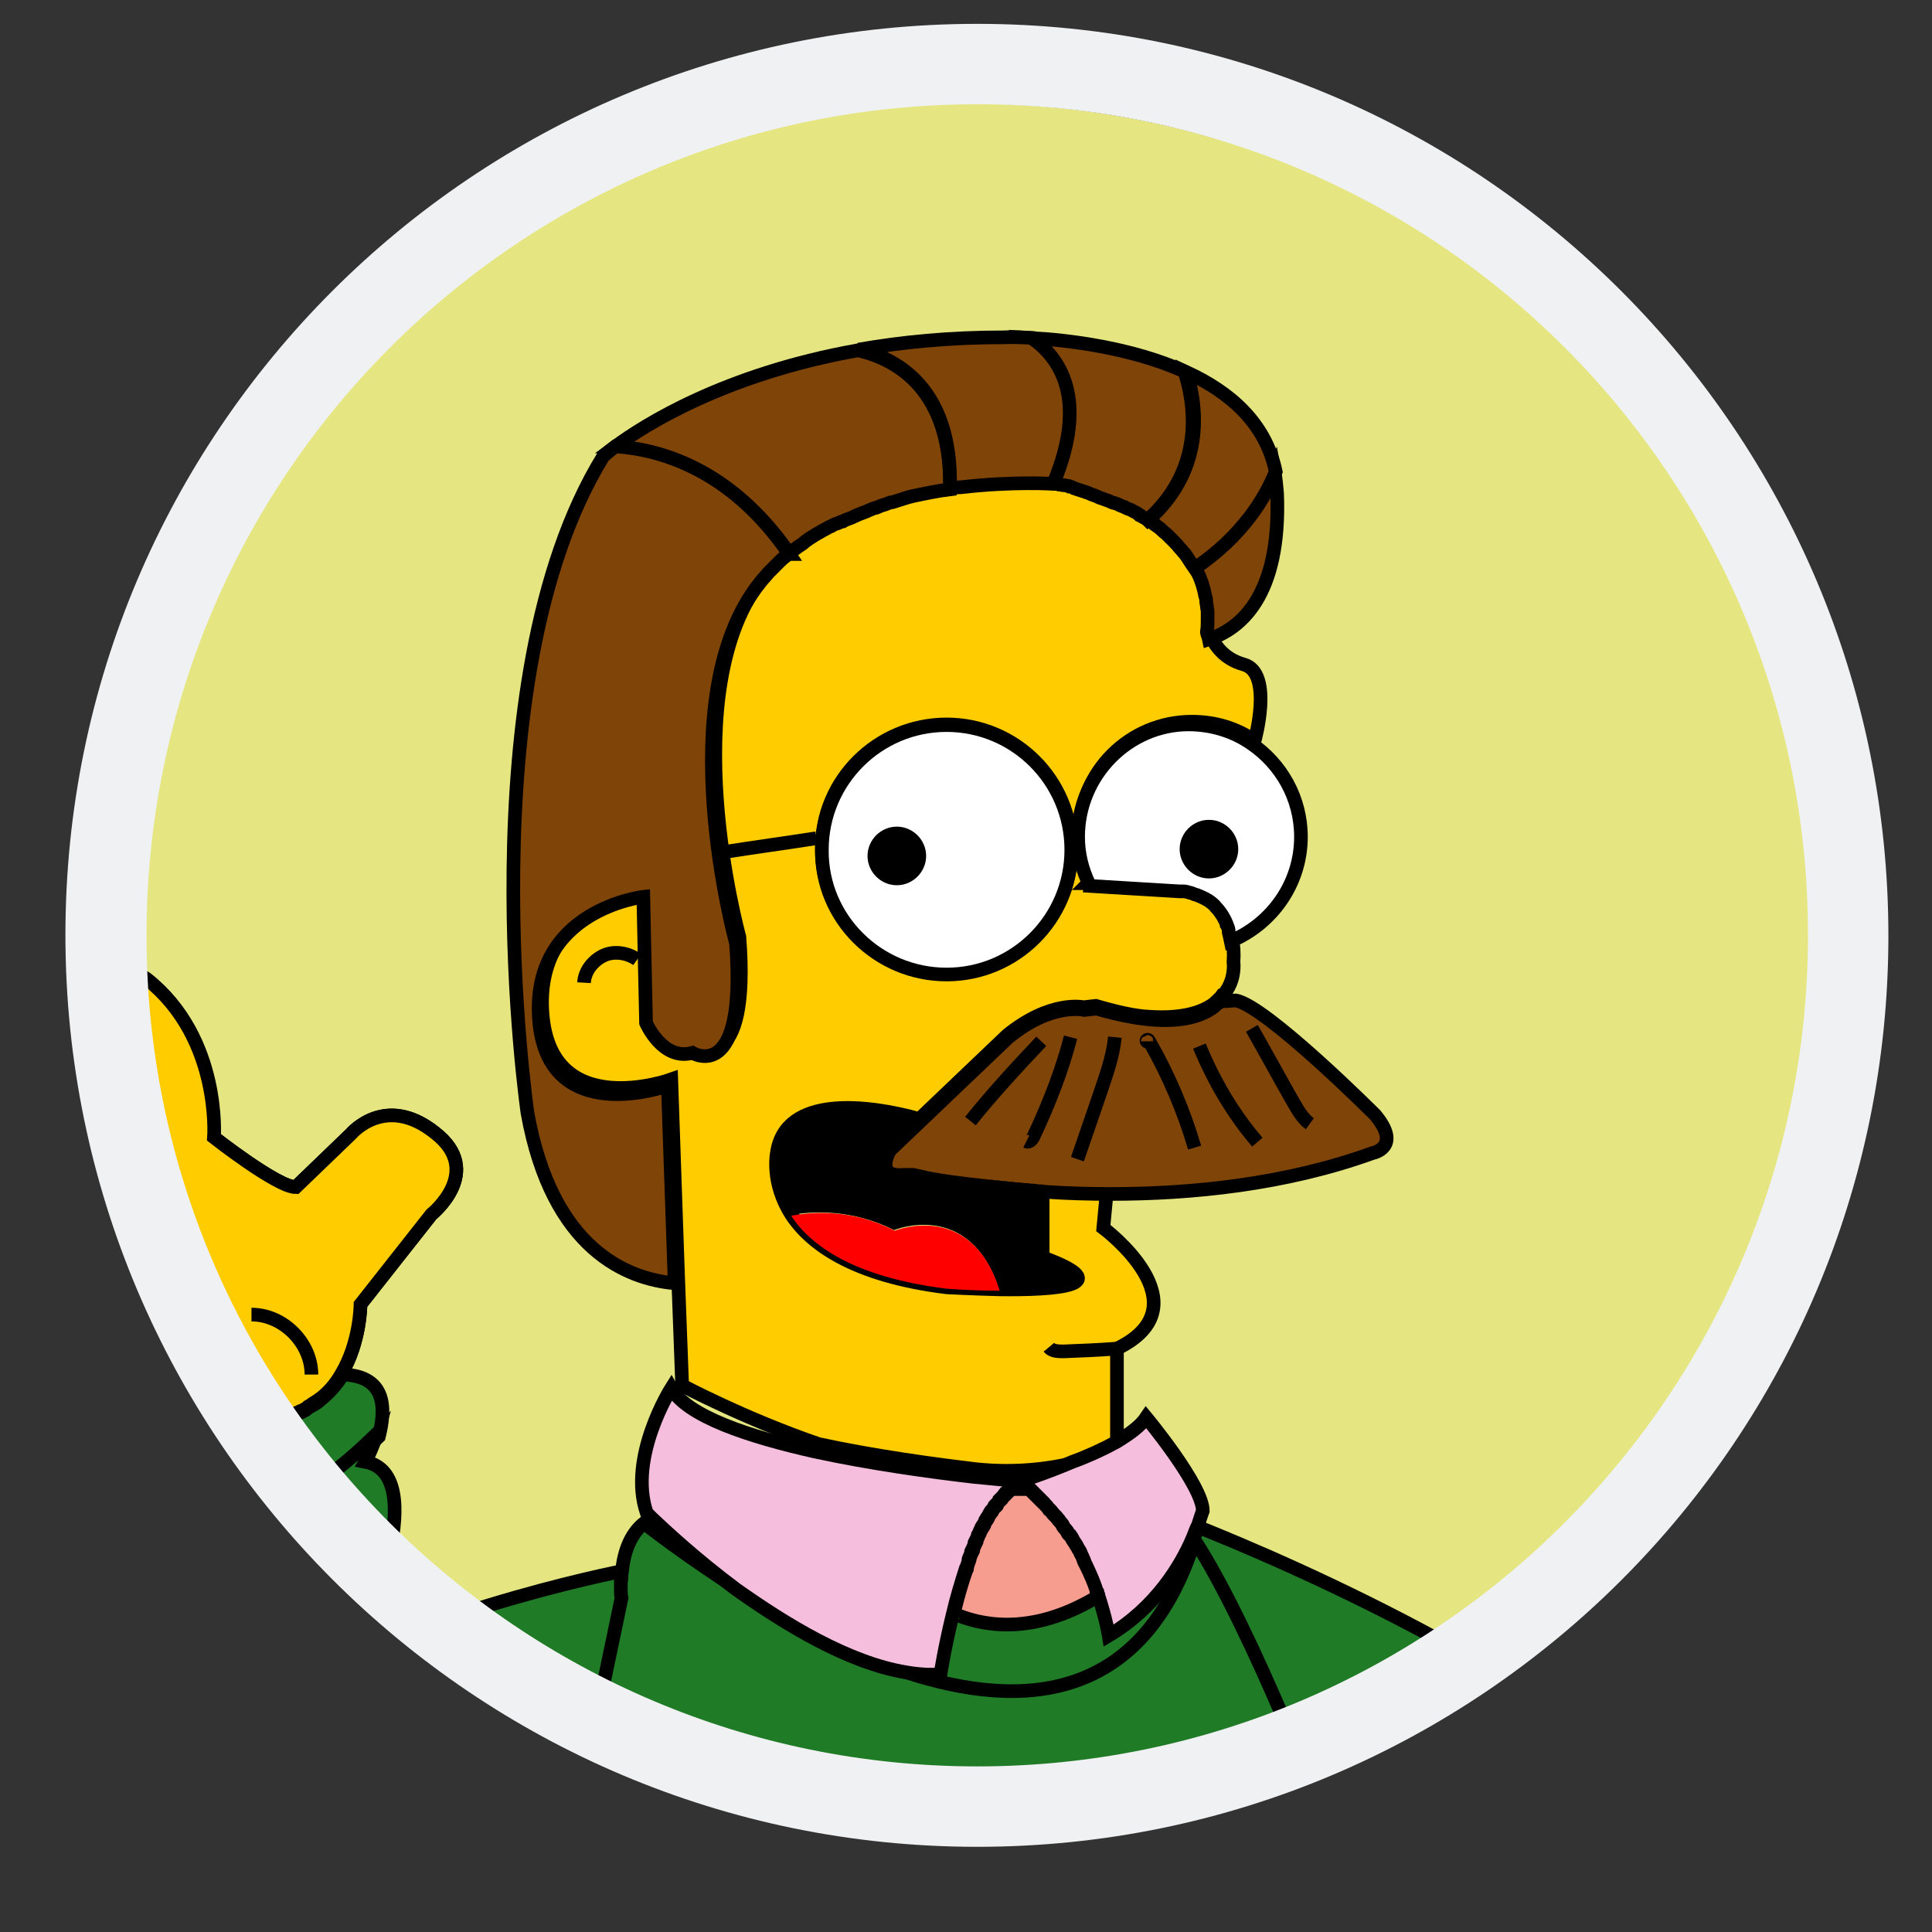 <?xml version="1.0" encoding="utf-8"?>
<!-- Generator: Adobe Illustrator 17.1.0, SVG Export Plug-In . SVG Version: 6.00 Build 0)  -->
<!DOCTYPE svg PUBLIC "-//W3C//DTD SVG 1.1//EN" "http://www.w3.org/Graphics/SVG/1.1/DTD/svg11.dtd">
<svg version="1.1" xmlns:x="http://ns.adobe.com/Extensibility/1.0/" xmlns:i="http://ns.adobe.com/AdobeIllustrator/10.0/" xmlns:graph="http://ns.adobe.com/Graphs/1.0/"
	 xmlns="http://www.w3.org/2000/svg" xmlns:xlink="http://www.w3.org/1999/xlink" x="0px" y="0px" viewBox="0 0 283.5 283.5"
	 enable-background="new 0 0 283.5 283.5" xml:space="preserve">
<rect x="0" y="0" width="283.5" height="283.5" fill="#333333" stroke="none"/>
<g id="Calque_2">
	<circle fill="#E5E681" cx="142.6" cy="142.6" r="127.4"/>
</g>
<g id="Calque_1">
	<g id="Calque_3">
		<g>
			<path fill="none" d="M43.3,207.4c-0.2,0.1-0.3,0.1-0.6,0.2C42.9,207.5,43.2,207.5,43.3,207.4z"/>
			<path fill="none" d="M44.4,207c-0.2,0.1-0.3,0.2-0.5,0.2C44,207.2,44.2,207.1,44.4,207z"/>
			<path fill="none" d="M42.2,207.8c-0.2,0.1-0.4,0.1-0.6,0.2C41.8,207.9,42,207.8,42.2,207.8z"/>
			<path fill="none" d="M180.7,136.8L180.7,136.8L180.7,136.8z"/>
			<path fill="none" d="M180.3,135.6L180.3,135.6L180.3,135.6z"/>
			<path fill="none" d="M141.8,230c0.1-0.3,0.3-0.7,0.3-1.1C142,229.3,141.9,229.6,141.8,230z"/>
			<path fill="none" d="M45.3,206.6c-0.2,0.1-0.3,0.2-0.4,0.3C45,206.7,45.2,206.7,45.3,206.6z"/>
			<path fill="none" d="M143.8,224.7c0.1-0.3,0.3-0.5,0.3-0.7C144.1,224.3,144,224.4,143.8,224.7z"/>
			<path fill="none" d="M142.3,228.6c0.1-0.3,0.3-0.6,0.3-0.9C142.6,227.9,142.4,228.2,142.3,228.6z"/>
			<path fill="none" d="M144.4,223.6c0.1-0.3,0.3-0.4,0.3-0.7C144.7,223.1,144.5,223.3,144.4,223.6z"/>
			<path fill="none" d="M143.3,225.9c0.1-0.3,0.3-0.5,0.3-0.8C143.6,225.4,143.4,225.7,143.3,225.9z"/>
			<path fill="none" d="M142.8,227.2c0.1-0.3,0.3-0.6,0.3-0.9C143,226.7,142.9,226.9,142.8,227.2z"/>
			<path fill="none" d="M175.9,131.3L175.9,131.3L175.9,131.3z"/>
			<path fill="none" d="M159.5,130h0.4c0-0.1-0.1-0.2-0.1-0.3L159.5,130z"/>
			<path fill="none" d="M46.1,206.1c-0.1,0.1-0.2,0.2-0.3,0.2C45.9,206.2,46,206.1,46.1,206.1z"/>
			<path fill="none" d="M173.1,130.8C173.1,130.8,173.2,130.8,173.1,130.8C173.2,130.8,173.2,130.8,173.1,130.8z"/>
			<path fill="none" d="M178.6,133C178.6,133,178.6,133.1,178.6,133C178.6,133.1,178.6,133,178.6,133z"/>
			<path fill="none" d="M46.8,205.6L46.8,205.6C46.7,205.7,46.8,205.7,46.8,205.6z"/>
			<path fill="none" d="M177.5,93.8c-0.3-0.5-0.3-0.9-0.3-1C177.2,92.9,177.3,93.3,177.5,93.8z"/>
			<path fill="none" d="M173.7,130.9L173.7,130.9L173.7,130.9z"/>
			<path fill="none" d="M145.1,222.5c0.1-0.3,0.3-0.4,0.3-0.6C145.3,222,145.1,222.3,145.1,222.5z"/>
			<path fill="none" d="M177.1,92.7C177.1,92.7,177.1,92.6,177.1,92.7C177.1,92.6,177.1,92.7,177.1,92.7z"/>
			<path fill="none" d="M178,132.5L178,132.5L178,132.5z"/>
			<path fill="none" d="M174.7,130.9L174.7,130.9L174.7,130.9z"/>
			<path fill="none" d="M173.4,130.8L173.4,130.8L173.4,130.8z"/>
			<path fill="none" d="M175.3,131.1L175.3,131.1L175.3,131.1z"/>
			<path fill="none" d="M139.9,236.7c0.5-2.1,1.1-4.3,1.9-6.6c-0.8,2.3-1.4,4.6-1.9,6.7c0.3,0,0.4,0.1,0.7,0.1
				C140.2,236.9,140,236.8,139.9,236.7z"/>
			<path fill="none" d="M178.3,147.6c0.1-0.1,0.2-0.1,0.2-0.2C178.4,147.5,178.3,147.6,178.3,147.6z"/>
			<path fill="none" d="M157.1,225.5c0.2,0.3,0.3,0.4,0.4,0.7C157.3,225.9,157.2,225.7,157.1,225.5z"/>
			<path fill="none" d="M91.2,232.3L91.2,232.3C91.2,232.3,91.2,232.3,91.2,232.3z"/>
			<path fill="none" d="M155.7,223.5c0.2,0.2,0.3,0.4,0.4,0.6C155.9,223.8,155.8,223.7,155.7,223.5z"/>
			<path fill="none" d="M156.4,224.4c0.2,0.2,0.3,0.4,0.4,0.6C156.7,224.9,156.5,224.7,156.4,224.4z"/>
			<path fill="none" d="M178.1,147.7c-1.8,1.3-4.7,2.2-9.4,1.9C173.5,150,176.4,149.1,178.1,147.7z"/>
			<path fill="none" d="M158.8,228.5c0.2,0.3,0.3,0.6,0.4,0.9C159.1,229.1,159,228.8,158.8,228.5z"/>
			<path fill="none" d="M159.2,229.5c0.6,1.3,1.2,2.6,1.6,3.8C160.4,232,159.9,230.7,159.2,229.5z"/>
			<path fill="none" d="M91.2,233.5c0-0.1,0-0.1,0-0.2C91.2,233.4,91.2,233.4,91.2,233.5z"/>
			<path fill="none" d="M161,233.8c-0.1-0.2-0.1-0.3-0.2-0.4C160.9,233.4,161,233.6,161,233.8L161,233.8z"/>
			<path fill="none" d="M157.7,226.5c0.2,0.3,0.3,0.4,0.4,0.7C157.9,226.9,157.8,226.7,157.7,226.5z"/>
			<path fill="none" d="M154.9,222.5c0.2,0.2,0.3,0.4,0.5,0.6C155.2,222.9,155.1,222.6,154.9,222.5z"/>
			<path fill="none" d="M142.9,216.6c4.2,0.5,7.1,0.7,7.1,0.7s3.5-1,7.5-2.6C154,215.5,149.2,216.2,142.9,216.6z"/>
			<path fill="none" d="M91.3,231.3L91.3,231.3L91.3,231.3z"/>
			<path fill="none" d="M147.7,218.8c0.3-0.3,0.5-0.4,0.8-0.7C148.2,218.4,147.9,218.7,147.7,218.8z"/>
			<path fill="none" d="M147,219.6c0.2-0.2,0.3-0.3,0.5-0.6C147.3,219.3,147.1,219.4,147,219.6z"/>
			<path fill="none" d="M146.3,220.5c0.2-0.2,0.3-0.3,0.4-0.6C146.6,220.1,146.4,220.3,146.3,220.5z"/>
			<path fill="none" d="M154.1,221.4c0.2,0.2,0.3,0.4,0.5,0.6C154.5,221.9,154.3,221.7,154.1,221.4z"/>
			<path fill="none" d="M149.9,217.3c-0.5,0.3-1,0.5-1.5,0.9h2.5C150.7,217.9,150.3,217.6,149.9,217.3z"/>
			<path fill="none" d="M153.2,220.4c0.2,0.3,0.4,0.4,0.6,0.7C153.6,220.8,153.4,220.6,153.2,220.4z"/>
			<path fill="none" d="M145.7,221.4c0.2-0.2,0.3-0.4,0.4-0.6C145.9,221.1,145.8,221.3,145.7,221.4z"/>
			<path fill="none" d="M151,218.2c0.3,0.3,0.6,0.6,0.9,0.9C151.6,218.8,151.4,218.6,151,218.2z"/>
			<path fill="none" d="M152.2,219.4c0.3,0.3,0.4,0.4,0.7,0.7C152.7,219.9,152.5,219.6,152.2,219.4z"/>
			<path fill="none" d="M177.1,89.1c0-0.3-0.1-0.4-0.1-0.7C177,88.5,177,88.8,177.1,89.1z"/>
			<path fill="none" d="M129.1,74.1c-0.3,0.1-0.4,0.2-0.7,0.3C128.6,74.2,128.9,74.2,129.1,74.1z"/>
			<path fill="none" d="M120.3,78.1c-0.3,0.2-0.5,0.3-0.7,0.4C119.8,78.4,120,78.3,120.3,78.1z"/>
			<path fill="none" d="M125,75.7c-0.3,0.1-0.5,0.2-0.7,0.3C124.5,75.9,124.8,75.8,125,75.7z"/>
			<path fill="none" d="M123.5,76.4c-0.3,0.1-0.5,0.3-0.8,0.3C123,76.6,123.2,76.5,123.5,76.4z"/>
			<path fill="none" d="M121.8,77.2c-0.3,0.2-0.5,0.3-0.8,0.4C121.3,77.5,121.6,77.3,121.8,77.2z"/>
			<path fill="none" d="M127.4,74.6c-0.3,0.1-0.4,0.2-0.7,0.3C127,74.8,127.3,74.7,127.4,74.6z"/>
			<path fill="none" d="M133.9,72.7c-0.2,0-0.3,0.1-0.4,0.1C133.6,72.8,133.7,72.7,133.9,72.7z"/>
			<path fill="none" d="M130.7,73.6c-0.3,0.1-0.4,0.2-0.7,0.2C130.3,73.7,130.5,73.6,130.7,73.6z"/>
			<path fill="none" d="M141.1,71.4L141.1,71.4L141.1,71.4z"/>
			<path fill="none" d="M132.4,73.1c-0.2,0.1-0.4,0.1-0.6,0.2C131.9,73.3,132.2,73.2,132.4,73.1z"/>
			<path fill="none" d="M112.8,84.1c-0.4,0.4-0.8,0.9-1.2,1.4C112.1,84.9,112.4,84.5,112.8,84.1z"/>
			<path fill="none" d="M175.3,83.2L175.3,83.2L175.3,83.2z"/>
			<path fill="none" d="M172.3,79.2C172.3,79.3,172.3,79.3,172.3,79.2C172.3,79.3,172.3,79.3,172.3,79.2z"/>
			<path fill="none" d="M21.8,142.2c0,3.1,0.1,6.2,0.3,9.2l9.8,15.5c0,0,9.3,7.3,12,7.3l8.1-7.8c0,0,4.8-6,12.3-0.2
				c7.3,5.8-0.5,12-0.5,12l-10.4,13.1c0,0,0,5.5-2.8,10.2c6.5,0.2,6.1,5.1,5,8.8c-0.7,2.2-1.7,4.1-1.7,4.1c4.7,0.9,4.8,6.9,3.6,13.1
				c3.2,3.2,6.6,6.2,10.2,9.1c11.7-3.8,21.2-5.9,23.9-6.4l0,0c0.4-3.5,1.7-5.6,3.2-6.8c0.4-0.3,0.8-0.6,1.2-0.8
				c-0.5-0.5-0.8-0.8-0.8-0.8c-2.8-8.3,3.6-18.3,3.6-18.3c2.2,4.1,11.2,7.2,21.1,9.3c-10.9-3.6-20-8.6-20-8.6l-0.6-16
				c-6.9-0.6-18-4.9-21.6-25c0,0-9.2-63.3,11-96.3c0,0,0.6-0.5,1.8-1.5c4.3-3.2,16.1-10.7,35.7-14.2c6.2-1.1,13.3-1.8,21.2-1.8
				c0,0,1.7,0,4.4,0.1c5.4,0.3,14.6,1.3,22.4,4.9c6.3,2.8,11.7,7.4,13.1,14.6c0.3,1,0.3,2.2,0.4,3.3c0.6,15.2-5.5,19.9-10,21.4
				c0.6,1.3,1.9,3.3,4.8,4.1c4.4,1.2,1.6,11.2,1.6,11.2l0,0c4.4,2.9,7.3,8,7.3,13.7c0,6.9-4.2,12.8-10.3,15.3l0,0
				c0.2,1,0.3,2.2,0.2,3.5c0,0,0.3,2.7-1.6,4.9l1.3-0.1c4.4,0.8,20.5,16.8,20.5,16.8c4,4.8-0.4,5.6-0.4,5.6c-12.6,4.7-26.5,6-38.4,6
				l-0.5,5.3c0,0,15.3,11.2,2,17.7v13.9c2-1.1,3.7-2.3,4.4-3.6c0,0,8.3,10.1,8.3,13.7c0,0-0.2,0.8-0.7,2.1c6,2.4,20.5,8.5,35.9,16.9
				c31-21.8,51.2-57.8,51.2-98.7c0-66.7-54-120.6-120.6-120.6S21.8,75.6,21.8,142.2z"/>
			<path fill="none" d="M139.4,71.7L139.4,71.7L139.4,71.7L139.4,71.7z"/>
			<path fill="none" d="M118.7,79c-0.3,0.2-0.4,0.3-0.7,0.5C118.3,79.4,118.5,79.2,118.7,79z"/>
			<path fill="none" d="M177.2,91.1c0,0.5,0,1-0.1,1.6C177.2,92.1,177.2,91.7,177.2,91.1z"/>
			<path fill="none" d="M113.3,83.6c0.3-0.3,0.6-0.6,0.9-0.9C113.8,83,113.5,83.4,113.3,83.6z"/>
			<path fill="none" d="M117.3,80.1c-0.3,0.2-0.4,0.3-0.7,0.5C116.7,80.4,117,80.3,117.3,80.1z"/>
			<path fill="none" d="M115.8,81.3c-0.4,0.3-0.8,0.7-1.2,1C114.9,82,115.4,81.6,115.8,81.3z"/>
			<path fill="none" d="M155.2,71.1C155.2,71,155.2,71,155.2,71.1C155.2,71,155.2,71,155.2,71.1z"/>
			<path fill="none" d="M161.8,72.9c-0.1,0-0.3-0.1-0.3-0.1C161.5,72.8,161.7,72.9,161.8,72.9z"/>
			<path fill="none" d="M169.6,77c-0.1-0.1-0.1-0.1-0.2-0.2C169.4,76.9,169.5,76.9,169.6,77z"/>
			<path fill="none" d="M170.5,77.7c-0.1-0.1-0.1-0.1-0.2-0.2C170.4,77.6,170.4,77.7,170.5,77.7z"/>
			<path fill="none" d="M166.3,74.9c-0.1,0-0.2-0.1-0.2-0.1S166.2,74.9,166.3,74.9z"/>
			<path fill="none" d="M165.1,74.3c-0.1,0-0.2-0.1-0.3-0.1C164.9,74.2,165,74.3,165.1,74.3z"/>
			<path fill="none" d="M171.4,78.4L171.4,78.4C171.3,78.4,171.4,78.4,171.4,78.4z"/>
			<path fill="none" d="M167.4,75.6c-0.1,0-0.1-0.1-0.2-0.1C167.3,75.5,167.3,75.5,167.4,75.6z"/>
			<path fill="none" d="M173.1,80.2L173.1,80.2L173.1,80.2z"/>
			<path fill="none" d="M176.8,87.6c0-0.2-0.1-0.3-0.1-0.4C176.7,87.3,176.8,87.5,176.8,87.6z"/>
			<path fill="none" d="M155.7,71.2C155.6,71.1,155.6,71.1,155.7,71.2C155.6,71.1,155.6,71.1,155.7,71.2z"/>
			<path fill="none" d="M173.9,81.1L173.9,81.1L173.9,81.1z"/>
			<path fill="none" d="M158.3,227.5c0.2,0.3,0.3,0.5,0.4,0.8C158.5,228,158.4,227.7,158.3,227.5z"/>
			<path fill="none" d="M164,73.8c-0.1-0.1-0.2-0.1-0.3-0.1C163.8,73.7,163.9,73.8,164,73.8z"/>
			<path fill="none" d="M157.9,71.7c-0.1,0-0.2-0.1-0.3-0.1C157.7,71.6,157.8,71.7,157.9,71.7z"/>
			<path fill="none" d="M158.8,72c-0.1,0-0.2-0.1-0.3-0.1C158.6,71.9,158.7,71.9,158.8,72z"/>
			<path fill="none" d="M156.4,71.3c-0.1,0-0.1,0-0.2,0C156.3,71.3,156.4,71.3,156.4,71.3z"/>
			<path fill="none" d="M157.1,71.4c-0.1,0-0.2,0-0.3-0.1C157,71.4,157.1,71.4,157.1,71.4z"/>
			<path fill="none" d="M159.7,72.2c-0.1,0-0.2-0.1-0.3-0.1C159.6,72.1,159.6,72.2,159.7,72.2z"/>
			<path fill="none" d="M162.8,73.3c-0.1,0-0.2-0.1-0.3-0.1C162.7,73.3,162.8,73.3,162.8,73.3z"/>
			<path fill="none" d="M177.2,90.6c0-0.3,0-0.6,0-0.9C177.2,90,177.2,90.3,177.2,90.6z"/>
			<path fill="none" d="M160.8,72.6c-0.1,0-0.3-0.1-0.3-0.1C160.5,72.5,160.6,72.5,160.8,72.6z"/>
			<path fill="#FFCC00" stroke="#000000" stroke-width="2" d="M42.2,207.8c0.2-0.1,0.3-0.1,0.5-0.2c0.2-0.1,0.3-0.1,0.6-0.2
				c0.2-0.1,0.3-0.1,0.5-0.2c0.2-0.1,0.3-0.2,0.5-0.2c0.2-0.1,0.3-0.2,0.5-0.3c0.2-0.1,0.3-0.2,0.4-0.3c0.2-0.1,0.3-0.2,0.5-0.3
				c0.1-0.1,0.2-0.2,0.3-0.2c0.2-0.1,0.3-0.3,0.5-0.3l0.1-0.1c1.6-1.1,2.7-2.5,3.5-3.9l0,0c2.8-4.7,2.8-10.2,2.8-10.2l10.4-13.2
				c0,0,7.9-6.3,0.5-12c-7.3-5.8-12.3,0.2-12.3,0.2l-8.1,7.8c-2.7,0-12-7.3-12-7.3L22,151.6c1.6,20.7,8.4,40.1,19.2,56.6
				c0.1,0,0.3,0,0.3-0.1C41.8,207.9,42,207.8,42.2,207.8z"/>
			<path fill="#FFCC00" stroke="#000000" stroke-width="2" d="M42.2,207.8c0.2-0.1,0.3-0.1,0.5-0.2c0.2-0.1,0.3-0.1,0.6-0.2
				c0.2-0.1,0.3-0.1,0.5-0.2c0.2-0.1,0.3-0.2,0.5-0.2c0.2-0.1,0.3-0.2,0.5-0.3c0.2-0.1,0.3-0.2,0.4-0.3c0.2-0.1,0.3-0.2,0.5-0.3
				c0.1-0.1,0.2-0.2,0.3-0.2c0.2-0.1,0.3-0.3,0.5-0.3l0.1-0.1c1.6-1.1,2.7-2.5,3.5-3.9l0,0c2.8-4.7,2.8-10.2,2.8-10.2l10.4-13.2
				c0,0,7.9-6.3,0.5-12c-7.3-5.8-12.3,0.2-12.3,0.2l-8.1,7.8c-2.7,0-12-7.3-12-7.3s1.1-14.5-9.8-23.2c-4.5-3.6-0.3,16.6,2.8,26.4
				c4.4,13.7,9.9,28.2,16.2,37.9c0.1,0,0.3,0,0.3-0.1C41.8,207.9,42,207.8,42.2,207.8z"/>
			<path fill="#FFCC00" d="M145.6,174c0.1,0,0.1,0,0.2,0C145.7,174,145.7,174,145.6,174z"/>
			<path fill="#FFCC00" d="M142.9,173.8L142.9,173.8L142.9,173.8z"/>
			<path fill="#FFCC00" d="M146.5,174.1c0.1,0,0.1,0,0.2,0C146.7,174.1,146.6,174.1,146.5,174.1z"/>
			<path fill="#FFCC00" d="M135.3,172.6c0.1,0,0.1,0,0.2,0C135.4,172.6,135.3,172.6,135.3,172.6z"/>
			<path fill="#FFCC00" d="M135.8,172.7L135.8,172.7C135.9,172.7,135.8,172.7,135.8,172.7z"/>
			<path fill="#FFCC00" d="M136.3,172.8C136.4,172.8,136.4,172.8,136.3,172.8C136.4,172.8,136.4,172.8,136.3,172.8z"/>
			<path fill="#FFCC00" d="M143.8,173.8L143.8,173.8C143.8,173.8,143.8,173.8,143.8,173.8z"/>
			<path fill="#FFCC00" d="M150.8,174.5c0.1,0,0.1,0,0.2,0C150.8,174.5,150.8,174.5,150.8,174.5z"/>
			<path fill="#FFCC00" d="M151.9,174.5L151.9,174.5L151.9,174.5z"/>
			<path fill="#FFCC00" d="M147.6,174.2c0.1,0,0.2,0,0.2,0C147.6,174.2,147.6,174.2,147.6,174.2z"/>
			<path fill="#FFCC00" d="M149.6,174.4c0.1,0,0.2,0,0.2,0S149.7,174.4,149.6,174.4z"/>
			<path fill="#FFCC00" d="M148.6,174.3c0.1,0,0.2,0,0.2,0C148.7,174.4,148.7,174.3,148.6,174.3z"/>
			<path fill="#FFCC00" d="M144.6,173.9c0.1,0,0.1,0,0.2,0C144.7,173.9,144.7,173.9,144.6,173.9z"/>
			<path fill="#FFCC00" d="M132.9,172.2L132.9,172.2L132.9,172.2z"/>
			<path fill="#FFCC00" d="M134.8,172.6L134.8,172.6C134.9,172.6,134.9,172.6,134.8,172.6z"/>
			<path fill="#FFCC00" d="M133.3,172.3L133.3,172.3L133.3,172.3z"/>
			<path fill="#FFCC00" d="M133.1,172.2C133.1,172.2,133.1,172.3,133.1,172.2C133.1,172.3,133.1,172.2,133.1,172.2z"/>
			<path fill="#FFCC00" stroke="#000000" stroke-width="2" d="M157.5,214.7c2.2-0.9,4.4-1.9,6.4-2.9v-13.9c13.2-6.4-2-17.7-2-17.7
				l0.5-5.3c-3.3,0-6.5-0.1-9.4-0.3l0,0v9.9c11.4,4.2,1.6,4.8-6.3,4.7c-4.1-0.1-7.8-0.3-7.8-0.3c-13.7-1.7-20-6.4-22.8-10.7
				c-3-4.7-2.1-9-2.1-9c1.2-8.6,13.4-7.1,20.9-5l-4.4,4.2l17.3-16.5c6.4-5.2,11.2-4.1,11.2-4.1l1.8-0.2c3.1,0.9,5.7,1.5,7.9,1.6
				c4.7,0.3,7.6-0.6,9.4-1.9l0.1-0.1c0.1-0.1,0.2-0.1,0.2-0.2c0.3-0.3,0.7-0.6,0.9-0.9h0.1c2-2.2,1.6-4.9,1.6-4.9
				c0.1-1.4,0-2.5-0.2-3.5c-0.1-0.4-0.2-0.9-0.3-1.3v-0.1c-0.1-0.3-0.3-0.8-0.3-1v-0.1c-0.4-1-1-1.9-1.6-2.5l0,0
				c-0.2-0.2-0.4-0.4-0.6-0.6l0,0c-0.7-0.5-1.4-0.9-2-1.1l0,0c-0.2-0.1-0.4-0.2-0.6-0.2l0,0c-0.2-0.1-0.4-0.1-0.6-0.2l0,0
				c-0.3-0.1-0.7-0.1-0.9-0.2l0,0c-0.1,0-0.3,0-0.3,0l0,0c-0.1,0-0.2,0-0.2,0l0,0h-0.1l-13.2-0.8l0,0h-0.4l0.3-0.3
				c-0.9-2.1-1.6-4.4-1.6-6.9c0-9.2,7.4-16.5,16.5-16.5c3.5,0,6.6,1,9.2,2.8l0,0c0,0,2.8-10-1.6-11.2c-2.9-0.8-4.2-2.8-4.8-4.1l0,0
				l0,0c-0.3-0.5-0.3-0.9-0.3-1l0,0c0-0.1,0-0.1,0-0.1c0.1-0.5,0.1-1,0.1-1.6c0-0.2,0-0.3,0-0.5c0-0.3,0-0.6,0-0.9s0-0.4-0.1-0.7
				c0-0.3-0.1-0.4-0.1-0.7c0-0.3-0.1-0.5-0.1-0.7c0-0.2-0.1-0.3-0.1-0.4c-0.3-1.5-0.9-2.8-1.5-4l0,0c-0.4-0.7-0.9-1.4-1.4-2.1l0,0
				c-0.3-0.3-0.5-0.6-0.8-0.9l0,0c-0.3-0.3-0.5-0.6-0.8-0.9l-0.1-0.1c-0.3-0.3-0.5-0.5-0.8-0.8l-0.1-0.1c-0.3-0.3-0.5-0.4-0.8-0.7
				c-0.1-0.1-0.1-0.1-0.2-0.2c-0.3-0.2-0.5-0.4-0.8-0.6c-0.1-0.1-0.1-0.1-0.2-0.2c-0.3-0.2-0.5-0.3-0.8-0.5
				c-0.3-0.3-0.8-0.5-1.1-0.7c-0.1,0-0.1-0.1-0.2-0.1c-0.3-0.2-0.7-0.3-1-0.6c-0.1,0-0.2-0.1-0.2-0.1c-0.3-0.2-0.6-0.3-0.9-0.4
				c-0.1,0-0.2-0.1-0.3-0.1c-0.3-0.2-0.6-0.3-0.9-0.4c-0.1-0.1-0.2-0.1-0.3-0.1c-0.3-0.1-0.5-0.3-0.8-0.3c-0.1,0-0.2-0.1-0.3-0.1
				c-0.3-0.1-0.5-0.2-0.8-0.3c-0.1,0-0.3-0.1-0.3-0.1c-0.3-0.1-0.5-0.2-0.7-0.3c-0.1,0-0.3-0.1-0.3-0.1c-0.3-0.1-0.4-0.2-0.7-0.3
				c-0.1,0-0.3-0.1-0.3-0.1c-0.2-0.1-0.4-0.1-0.6-0.2c-0.1,0-0.2-0.1-0.3-0.1c-0.2-0.1-0.3-0.1-0.6-0.2c-0.1,0-0.2-0.1-0.3-0.1
				c-0.2-0.1-0.3-0.1-0.5-0.2c-0.1,0-0.2,0-0.3-0.1c-0.2,0-0.3-0.1-0.5-0.1c-0.1,0-0.2,0-0.2,0c-0.2-0.1-0.4-0.1-0.5-0.1H156
				c-0.2,0-0.3-0.1-0.3-0.1h-0.1c-0.3,0-0.3-0.1-0.4-0.1h-0.1c0,0-5.9-0.5-13.6,0.5l0,0c-0.5,0.1-1,0.2-1.6,0.2l0,0
				c-1.8,0.3-3.6,0.6-5.5,1c-0.2,0-0.3,0.1-0.4,0.1c-0.3,0.1-0.7,0.2-1,0.3c-0.2,0.1-0.4,0.1-0.6,0.2c-0.3,0.1-0.7,0.2-1,0.3
				c-0.3,0.1-0.4,0.2-0.7,0.2c-0.3,0.1-0.7,0.2-0.9,0.3c-0.3,0.1-0.4,0.2-0.7,0.3c-0.3,0.1-0.6,0.3-0.9,0.3
				c-0.3,0.1-0.4,0.2-0.7,0.3c-0.6,0.3-1.2,0.4-1.7,0.7c-0.3,0.1-0.5,0.2-0.7,0.3c-0.3,0.2-0.6,0.3-0.9,0.4
				c-0.3,0.1-0.5,0.3-0.8,0.3c-0.3,0.2-0.6,0.3-0.9,0.4s-0.5,0.3-0.8,0.4c-0.3,0.2-0.5,0.3-0.9,0.5c-0.3,0.2-0.5,0.3-0.7,0.4
				c-0.3,0.2-0.5,0.3-0.8,0.5c-0.3,0.2-0.4,0.3-0.7,0.5c-0.3,0.2-0.5,0.3-0.8,0.6c-0.3,0.2-0.4,0.3-0.7,0.5
				c-0.3,0.2-0.5,0.3-0.8,0.6c0,0,0,0-0.1,0c-0.4,0.3-0.8,0.7-1.2,1c-0.2,0.2-0.3,0.3-0.4,0.4c-0.3,0.3-0.6,0.6-0.9,0.9
				c-0.2,0.2-0.3,0.3-0.4,0.4c-0.4,0.4-0.8,0.9-1.2,1.4c-13.6,16.8-3.6,53-3.6,53c1.6,20.9-6.4,16.1-6.4,16.1
				c-4.4,1.2-6.8-4.4-6.8-4.4l-0.4-18.5c0,0-16.5,2-15.3,18c1.2,16.1,18.9,9.7,18.9,9.7l1,28.9l0,0l0.6,16c0,0,9.2,4.9,20,8.6
				c8.3,1.8,17.3,3,23.2,3.7C149.2,216.2,154,215.5,157.5,214.7z M138.9,106.3c10.1,0,18.3,8.2,18.3,18.3s-8.2,18.3-18.3,18.3
				c-10.1,0-18.3-8.2-18.3-18.3C120.5,114.5,128.8,106.3,138.9,106.3z"/>
			<path fill="#FFCC00" d="M132.5,172.1C132.5,172.1,132.5,172.1,132.5,172.1S132.5,172.1,132.5,172.1z"/>
			<path fill="#FFCC00" d="M132.7,172.2L132.7,172.2L132.7,172.2z"/>
			<path fill="#FFCC00" d="M134.3,172.5c0.1,0,0.1,0,0.2,0C134.4,172.5,134.4,172.5,134.3,172.5z"/>
			<path fill="#FFCC00" d="M133.7,172.4L133.7,172.4C133.7,172.4,133.7,172.4,133.7,172.4z"/>
			<path fill="#FFCC00" d="M134,172.4L134,172.4C134.1,172.5,134,172.4,134,172.4z"/>
			<path fill="#7F4408" stroke="#000000" stroke-width="2" d="M178.5,147.4c-0.1,0.1-0.2,0.1-0.2,0.2l-0.1,0.1
				c-1.8,1.4-4.7,2.3-9.4,1.9c-2.2-0.2-4.8-0.7-7.9-1.6l-1.8,0.2c0,0-4.8-1.2-11.2,4.1l-17.3,16.5c0,0-2.4,4,2,3.6c0,0,0,0,0.1,0
				h0.1c0,0,0,0,0.1,0h0.1c0,0,0,0,0.1,0s0.1,0,0.2,0h0.1c0.1,0,0.1,0,0.2,0h0.1c0.1,0,0.2,0,0.2,0h0.1c0.1,0,0.2,0,0.3,0.1h0.1
				c0.1,0,0.2,0,0.3,0.1c0.1,0,0.1,0,0.2,0c0.1,0,0.2,0,0.3,0.1h0.1c0.1,0,0.3,0,0.3,0.1c0.1,0,0.1,0,0.2,0c0.1,0,0.3,0.1,0.4,0.1
				h0.1c0.2,0,0.3,0.1,0.4,0.1h0.1c1.6,0.3,3.9,0.6,6.5,0.9c0,0,0,0,0.1,0c0.3,0,0.5,0.1,0.8,0.1h0.1c0.3,0,0.5,0.1,0.8,0.1
				c0.1,0,0.1,0,0.2,0c0.3,0,0.5,0.1,0.8,0.1c0.1,0,0.1,0,0.2,0c0.3,0,0.5,0.1,0.8,0.1c0.1,0,0.1,0,0.2,0c0.3,0,0.5,0.1,0.8,0.1
				c0.1,0,0.2,0,0.2,0c0.3,0,0.5,0.1,0.9,0.1c0.1,0,0.2,0,0.2,0c0.3,0,0.6,0.1,0.9,0.1c0.1,0,0.2,0,0.2,0c0.3,0,0.6,0.1,0.9,0.1
				c0.1,0,0.1,0,0.2,0c0.3,0,0.6,0.1,0.9,0.1h0.1c0.3,0,0.7,0.1,1,0.1c2.9,0.2,6.1,0.3,9.4,0.3c11.9,0,25.7-1.4,38.4-6
				c0,0,4.4-0.8,0.4-5.6c0,0-16.1-16.1-20.5-16.8l-1.3,0.1h-0.1C179.2,146.8,178.8,147.2,178.5,147.4z"/>
			<path d="M151.9,174.5c-0.3,0-0.6,0-0.9-0.1c-0.1,0-0.1,0-0.2,0c-0.3,0-0.6-0.1-0.9-0.1c-0.1,0-0.2,0-0.2,0
				c-0.3,0-0.6-0.1-0.9-0.1c-0.1,0-0.2,0-0.2,0c-0.3,0-0.5-0.1-0.9-0.1c-0.1,0-0.2,0-0.2,0c-0.3,0-0.5-0.1-0.8-0.1
				c-0.1,0-0.1,0-0.2,0c-0.3,0-0.5-0.1-0.8-0.1c-0.1,0-0.1,0-0.2,0c-0.3,0-0.5-0.1-0.8-0.1c-0.1,0-0.1,0-0.2,0
				c-0.3,0-0.5-0.1-0.8-0.1h-0.1c-0.3,0-0.5-0.1-0.8-0.1c0,0,0,0-0.1,0c-2.6-0.3-4.7-0.6-6.5-0.9h-0.1c-0.2,0-0.3-0.1-0.4-0.1H136
				c-0.2,0-0.3-0.1-0.4-0.1c-0.1,0-0.1,0-0.2,0c-0.1,0-0.3,0-0.3-0.1H135c-0.1,0-0.2,0-0.3-0.1c-0.1,0-0.1,0-0.2,0
				c-0.1,0-0.2,0-0.3-0.1h-0.1c-0.1,0-0.2,0-0.3-0.1h-0.1c-0.1,0-0.2,0-0.2,0h-0.1c-0.1,0-0.1,0-0.2,0h-0.1c-0.1,0-0.1,0-0.2,0
				c0,0,0,0-0.1,0h-0.1c0,0,0,0-0.1,0h-0.1c-0.1,0-0.1,0-0.1,0c-4.4,0.4-2-3.6-2-3.6l4.4-4.2c-7.5-2.1-19.7-3.6-20.9,5
				c0,0-0.9,4.3,2.1,9c3.2-0.6,9-0.9,15.2,2.2c0,0,11.1-4.6,15.4,8.7c7.9,0.1,17.7-0.4,6.3-4.7v-9.9l0,0c-0.3,0-0.7,0-1-0.1
				C152,174.5,151.9,174.5,151.9,174.5z"/>
			<path fill="#FF0000" d="M131.3,180.6c-6.2-3.2-12-2.8-15.2-2.2c2.8,4.3,9.1,9,22.8,10.7c0,0,3.6,0.3,7.8,0.3
				C142.5,176,131.3,180.6,131.3,180.6z"/>
			<path fill="#FFFFFF" stroke="#000000" stroke-width="2" d="M138.9,143c10.1,0,18.3-8.2,18.3-18.3s-8.2-18.3-18.3-18.3
				c-10.1,0-18.3,8.2-18.3,18.3C120.5,134.8,128.8,143,138.9,143z M131.6,122.3c1.8,0,3.3,1.5,3.3,3.3c0,1.8-1.5,3.3-3.3,3.3
				s-3.3-1.5-3.3-3.3C128.3,123.8,129.8,122.3,131.6,122.3z"/>
			<path fill="#FFFFFF" stroke="#000000" stroke-width="2" d="M158.2,122.8c0,2.5,0.6,4.8,1.6,6.9c0,0.1,0.1,0.2,0.1,0.3l0,0
				l13.2,0.8c0,0,0,0,0.1,0l0,0c0.1,0,0.1,0,0.2,0l0,0c0.1,0,0.2,0,0.3,0l0,0c0.3,0,0.6,0.1,0.9,0.2l0,0c0.2,0,0.3,0.1,0.6,0.2l0,0
				c0.2,0.1,0.4,0.1,0.6,0.2l0,0c0.7,0.3,1.4,0.6,2,1.1l0,0c0.2,0.2,0.4,0.3,0.6,0.6l0,0c0.6,0.6,1.2,1.5,1.6,2.5v0.1
				c0.2,0.3,0.3,0.7,0.3,1v0.1c0.1,0.4,0.2,0.8,0.3,1.3l0,0c6-2.5,10.3-8.4,10.3-15.3c0-5.7-2.9-10.7-7.3-13.7
				c-2.6-1.8-5.8-2.8-9.2-2.8C165.6,106.3,158.2,113.7,158.2,122.8z M177.4,127.9c-1.8,0-3.3-1.5-3.3-3.3c0-1.8,1.5-3.3,3.3-3.3
				c1.8,0,3.3,1.5,3.3,3.3C180.7,126.4,179.2,127.9,177.4,127.9z"/>
			<circle cx="131.6" cy="125.6" r="3.3"/>
			<circle cx="177.4" cy="124.6" r="3.3"/>
			<path fill="#7F4408" stroke="#000000" stroke-width="2" d="M115.8,81.2c0.3-0.2,0.5-0.4,0.8-0.6c0.3-0.2,0.4-0.3,0.7-0.5
				c0.3-0.2,0.5-0.3,0.8-0.6c0.3-0.2,0.4-0.3,0.7-0.5s0.5-0.3,0.8-0.5c0.3-0.2,0.5-0.3,0.7-0.4c0.3-0.2,0.5-0.3,0.9-0.5
				c0.3-0.2,0.5-0.3,0.8-0.4c0.3-0.2,0.5-0.3,0.9-0.4c0.3-0.1,0.5-0.3,0.8-0.3c0.3-0.2,0.6-0.3,0.9-0.4c0.3-0.1,0.5-0.2,0.7-0.3
				c0.6-0.3,1.2-0.5,1.7-0.7c0.3-0.1,0.4-0.2,0.7-0.3c0.3-0.1,0.6-0.3,0.9-0.3c0.3-0.1,0.4-0.2,0.7-0.3c0.3-0.1,0.7-0.2,0.9-0.3
				c0.3-0.1,0.4-0.2,0.7-0.2c0.3-0.1,0.7-0.2,1-0.3c0.2-0.1,0.4-0.1,0.6-0.2c0.3-0.1,0.7-0.2,1-0.3c0.2,0,0.3-0.1,0.4-0.1
				c1.9-0.4,3.8-0.8,5.5-1l0,0c0.3-14.6-7.8-19.1-13.5-20.4c-19.6,3.5-31.4,11-35.7,14.2C96.4,65.8,107.1,68.6,115.8,81.2z"/>
			<path fill="#7F4408" stroke="#000000" stroke-width="2" d="M139.4,71.7L139.4,71.7c0.5-0.1,1-0.2,1.6-0.2l0,0
				c7.7-0.9,13.6-0.5,13.6-0.5s0,0,0.1,0c5.1-12.5,0.8-18.6-3.1-21.4c-2.7-0.2-4.4-0.1-4.4-0.1c-7.9,0-14.9,0.7-21.2,1.8
				C131.7,52.6,139.8,57.1,139.4,71.7z"/>
			<path fill="#7F4408" stroke="#000000" stroke-width="2" d="M98,159.3c0,0-17.7,6.4-18.9-9.7c-1.2-16.1,15.3-18,15.3-18l0.4,18.5
				c0,0,2.4,5.6,6.8,4.4c0,0,8,4.8,6.4-16.1c0,0-10-36.2,3.6-53c0.3-0.4,0.8-0.9,1.2-1.4c0.2-0.2,0.3-0.3,0.4-0.4
				c0.3-0.3,0.6-0.6,0.9-0.9c0.2-0.2,0.3-0.3,0.4-0.4c0.3-0.3,0.8-0.7,1.2-1c0,0,0,0,0.1,0c-8.7-12.7-19.3-15.4-25.5-15.8
				c-1.2,0.9-1.8,1.5-1.8,1.5c-20.3,33-11.1,96.3-11.1,96.3c3.6,20.1,14.7,24.4,21.6,25l0,0L98,159.3z"/>
			<path fill="#7F4408" stroke="#000000" stroke-width="2" d="M154.6,70.9c0.1,0,0.3,0,0.4,0.1h0.1c0.1,0,0.3,0.1,0.3,0.1h0.1
				c0.2,0,0.3,0.1,0.5,0.1c0.1,0,0.1,0,0.2,0c0.2,0,0.3,0.1,0.5,0.1c0.1,0,0.2,0,0.3,0.1c0.2,0,0.3,0.1,0.5,0.2
				c0.1,0,0.2,0.1,0.3,0.1c0.2,0.1,0.3,0.1,0.6,0.2c0.1,0,0.2,0.1,0.3,0.1c0.2,0.1,0.4,0.1,0.6,0.2c0.1,0,0.2,0.1,0.3,0.1
				c0.3,0.1,0.4,0.2,0.7,0.3c0.1,0,0.3,0.1,0.3,0.1c0.3,0.1,0.5,0.2,0.7,0.3c0.1,0,0.2,0.1,0.3,0.1c0.3,0.1,0.5,0.2,0.8,0.3
				c0.1,0,0.2,0.1,0.3,0.1c0.3,0.1,0.5,0.3,0.8,0.3c0.1,0,0.2,0.1,0.3,0.1c0.3,0.1,0.6,0.3,0.9,0.4c0.1,0,0.2,0.1,0.3,0.1
				c0.3,0.2,0.6,0.3,0.9,0.4c0.1,0,0.2,0.1,0.2,0.1c0.3,0.2,0.7,0.3,1,0.6c0.1,0,0.1,0.1,0.2,0.1c0.3,0.3,0.8,0.4,1.1,0.7
				c8.7-7.8,6.8-17.6,5.4-21.8c-7.8-3.5-17.1-4.6-22.4-4.9C155.4,52.4,159.8,58.4,154.6,70.9z"/>
			<path fill="#7F4408" stroke="#000000" stroke-width="2" d="M175.3,83.2L175.3,83.2c0.7,1.2,1.2,2.5,1.5,4c0,0.2,0.1,0.3,0.1,0.4
				c0.1,0.3,0.1,0.5,0.1,0.7c0,0.3,0.1,0.4,0.1,0.7c0,0.3,0.1,0.4,0.1,0.7c0,0.3,0,0.6,0,0.9c0,0.2,0,0.3,0,0.5c0,0.5,0,1-0.1,1.6
				c0,0,0,0,0,0.1l0,0c0,0.2,0.2,0.5,0.3,1l0,0l0,0c4.5-1.5,10.6-6.2,10-21.4c-0.1-1.2-0.2-2.2-0.4-3.3
				C185.5,72.8,182.3,78.4,175.3,83.2z"/>
			<path fill="#7F4408" stroke="#000000" stroke-width="2" d="M168.5,76.3c0.3,0.2,0.5,0.3,0.8,0.5c0.1,0.1,0.2,0.1,0.2,0.2
				c0.3,0.2,0.5,0.4,0.8,0.6c0.1,0.1,0.1,0.1,0.2,0.2c0.3,0.3,0.5,0.4,0.8,0.7l0.1,0.1c0.3,0.3,0.5,0.5,0.8,0.8l0.1,0.1
				c0.3,0.3,0.5,0.5,0.8,0.9l0,0c0.3,0.3,0.5,0.6,0.8,0.9l0,0c0.5,0.7,0.9,1.4,1.4,2.1l0,0c7-4.7,10.4-10.4,11.9-14.2
				c-1.5-7.2-6.8-11.7-13.1-14.6C175.4,58.7,177.3,68.5,168.5,76.3z"/>
			<path fill="#1F7B26" stroke="#000000" stroke-width="2" d="M175.1,225.9c0.1,0.1,0.1,0.2,0.2,0.3c4.2,6.5,9.2,17.1,13.6,27.5
				c8.1-3.4,15.8-7.7,22.9-12.7c-15.5-8.5-29.9-14.5-35.9-16.9C175.7,224.5,175.4,225.1,175.1,225.9z"/>
			<path fill="#1F7B26" stroke="#000000" stroke-width="2" d="M50.3,201.7L50.3,201.7c-0.9,1.5-2.1,2.8-3.5,3.9l-0.1,0.1
				c-0.2,0.1-0.3,0.3-0.5,0.3c-0.1,0.1-0.2,0.2-0.3,0.2c-0.2,0.1-0.3,0.2-0.5,0.3c-0.2,0.1-0.3,0.2-0.4,0.3s-0.3,0.2-0.5,0.3
				s-0.3,0.2-0.5,0.2c-0.2,0.1-0.3,0.2-0.5,0.2c-0.2,0.1-0.3,0.1-0.6,0.2c-0.2,0.1-0.3,0.1-0.5,0.2c-0.2,0.1-0.4,0.1-0.6,0.2
				c-0.1,0-0.3,0-0.3,0.1c2,3.1,4.2,6.1,6.5,9.1c2.5-1.8,5.1-4,7.6-6.5C56.6,206.8,56.8,201.9,50.3,201.7z"/>
			<path fill="#1F7B26" stroke="#000000" stroke-width="2" d="M53.6,214.5c0,0,1-1.8,1.7-4.1c-2.6,2.5-5.1,4.7-7.6,6.5
				c2.9,3.7,6.1,7.3,9.5,10.7C58.5,221.4,58.4,215.4,53.6,214.5z"/>
			<path fill="#1F7B26" stroke="#000000" stroke-width="2" d="M91.2,233.5c0-0.1,0-0.1,0-0.2c0-0.3,0-0.7,0-0.9v-0.1
				c0-0.3,0-0.7,0.1-0.9l0,0c0-0.3,0.1-0.7,0.1-0.9l0,0c-2.8,0.6-12.3,2.6-23.9,6.4c6.4,5.1,13.3,9.5,20.5,13.2l3.3-15.2
				C91.2,234.3,91.2,233.9,91.2,233.5z"/>
			<path fill="#1F7B26" d="M95.7,222.6c-0.4,0.2-0.8,0.4-1.2,0.8c3.1,2.4,7.9,6,13.5,9.5C102.1,228.6,97.5,224.4,95.7,222.6z"/>
			<path fill="#1F7B26" d="M161.2,234.1c0-0.1-0.1-0.3-0.1-0.3l0,0C161.1,233.9,161.1,233.9,161.2,234.1z"/>
			<path fill="#1F7B26" d="M162.8,240.2c0,0-0.3-2.5-1.6-6.1c-9.1,5.6-16.2,4.7-20.7,2.8c-0.3,0-0.4-0.1-0.7-0.1
				c-1.2,4.9-1.8,8.8-1.8,8.8c-1.6,0.1-3.3-0.1-5-0.3c17.3,5.7,34.9,4.3,42.3-19.3c-0.1-0.1-0.1-0.2-0.2-0.3
				C173.4,230,169.7,236.2,162.8,240.2z"/>
			<path fill="#1F7B26" stroke="#000000" stroke-width="2" d="M133,245.4c-8.5-1.5-17.7-7-25-12.4c-5.6-3.6-10.4-7.1-13.5-9.5
				c-1.5,1.2-2.8,3.3-3.2,6.8c0,0.3-0.1,0.6-0.1,0.9l0,0c0,0.3,0,0.6-0.1,0.9v0.1c0,0.3,0,0.6,0,0.9c0,0.1,0,0.1,0,0.2
				c0,0.3,0,0.8,0.1,1.2L88,249.8c16.3,8.3,34.9,13,54.4,13c16.5,0,32.2-3.3,46.5-9.3c-4.4-10.4-9.4-21-13.6-27.5
				C167.8,249.7,150.2,251,133,245.4z"/>
			<path fill="#F5BEDD" stroke="#000000" stroke-width="2" d="M133,245.4c1.7,0.3,3.4,0.4,5,0.3c0,0,0.6-3.9,1.8-8.8
				c0.5-2.2,1.2-4.5,1.9-6.7c0-0.1,0.1-0.2,0.1-0.2c0.1-0.3,0.3-0.7,0.3-1.1c0-0.1,0.1-0.3,0.1-0.3c0.1-0.3,0.3-0.6,0.3-0.9
				c0.1-0.2,0.1-0.3,0.2-0.4c0.1-0.3,0.3-0.6,0.3-0.9c0.1-0.2,0.1-0.3,0.2-0.4c0.1-0.3,0.3-0.5,0.3-0.8c0.1-0.2,0.2-0.3,0.2-0.4
				c0.1-0.3,0.3-0.5,0.3-0.7c0.1-0.2,0.2-0.3,0.3-0.4c0.1-0.3,0.3-0.4,0.3-0.7c0.1-0.2,0.2-0.3,0.3-0.4c0.1-0.3,0.3-0.4,0.3-0.6
				c0.1-0.2,0.2-0.3,0.3-0.4c0.2-0.2,0.3-0.4,0.4-0.6c0.1-0.1,0.2-0.3,0.3-0.3c0.2-0.2,0.3-0.3,0.4-0.6c0.1-0.1,0.2-0.2,0.3-0.3
				c0.2-0.2,0.3-0.3,0.5-0.6c0.1-0.1,0.1-0.2,0.2-0.2c0.3-0.3,0.5-0.4,0.8-0.7l0,0l0,0c0.5-0.3,0.9-0.7,1.5-0.9c0,0-2.8-0.3-7.1-0.7
				c-6-0.7-14.9-1.9-23.2-3.7c-9.8-2.2-18.8-5.2-21.1-9.3c0,0-6.4,10.1-3.6,18.3c0,0,0.3,0.3,0.8,0.8c1.8,1.7,6.4,6,12.3,10.4
				C115.2,238.3,124.4,244,133,245.4z"/>
			<path fill="#F5BEDD" stroke="#000000" stroke-width="2" d="M149.9,217.3c0.3,0.3,0.7,0.6,1,0.9l0,0c0,0,0,0,0.1,0.1
				c0.3,0.3,0.6,0.6,0.9,0.9c0.1,0.1,0.2,0.2,0.3,0.3c0.3,0.3,0.4,0.4,0.7,0.7c0.1,0.1,0.2,0.2,0.3,0.3c0.2,0.3,0.4,0.4,0.6,0.7
				c0.1,0.1,0.2,0.3,0.3,0.3c0.2,0.2,0.3,0.4,0.5,0.6c0.1,0.1,0.2,0.3,0.3,0.3c0.2,0.2,0.3,0.4,0.5,0.6c0.1,0.2,0.2,0.3,0.3,0.4
				c0.2,0.2,0.3,0.4,0.4,0.6c0.1,0.2,0.2,0.3,0.3,0.4c0.2,0.2,0.3,0.4,0.4,0.6c0.1,0.1,0.2,0.3,0.3,0.3c0.2,0.3,0.3,0.4,0.4,0.7
				c0.1,0.1,0.2,0.3,0.2,0.3c0.2,0.3,0.3,0.4,0.4,0.7c0.1,0.1,0.1,0.2,0.2,0.3c0.2,0.3,0.3,0.5,0.4,0.8c0,0.1,0.1,0.2,0.1,0.3
				c0.2,0.3,0.3,0.6,0.4,0.9l0,0c0.6,1.3,1.2,2.6,1.6,3.8c0,0,0,0,0,0.1c0.1,0.2,0.1,0.3,0.2,0.4c0,0.1,0.1,0.3,0.1,0.3l0,0l0,0
				c1.2,3.6,1.6,6.1,1.6,6.1c6.9-4.1,10.6-10.3,12.3-14.3c0.3-0.7,0.5-1.4,0.8-1.9c0.4-1.3,0.7-2.1,0.7-2.1c0-3.7-8.3-13.7-8.3-13.7
				c-0.8,1.2-2.4,2.4-4.4,3.6c-2,1.1-4.2,2.1-6.4,2.9C153.4,216.2,149.9,217.3,149.9,217.3z"/>
			<path fill="#F79D90" stroke="#000000" stroke-width="2" d="M140.5,237c4.5,1.8,11.7,2.7,20.7-2.8l0,0l0,0c0-0.1-0.1-0.3-0.1-0.3
				c-0.1-0.2-0.1-0.3-0.2-0.4c0,0,0,0,0-0.1c-0.4-1.2-0.9-2.4-1.6-3.8l0,0c-0.2-0.3-0.3-0.6-0.4-0.9c0-0.1-0.1-0.2-0.1-0.3
				c-0.2-0.3-0.3-0.5-0.4-0.8c-0.1-0.1-0.1-0.2-0.2-0.3c-0.1-0.3-0.3-0.4-0.4-0.7c-0.1-0.1-0.2-0.3-0.2-0.3
				c-0.2-0.3-0.3-0.4-0.4-0.7c-0.1-0.1-0.2-0.3-0.3-0.3c-0.2-0.2-0.3-0.4-0.4-0.6c-0.1-0.2-0.2-0.3-0.3-0.4
				c-0.2-0.2-0.3-0.4-0.4-0.6c-0.1-0.2-0.2-0.3-0.3-0.4c-0.2-0.2-0.3-0.4-0.5-0.6c-0.1-0.1-0.2-0.3-0.3-0.3
				c-0.2-0.2-0.3-0.4-0.5-0.6c-0.1-0.1-0.2-0.3-0.3-0.3c-0.2-0.3-0.3-0.4-0.6-0.7c-0.1-0.1-0.2-0.3-0.3-0.3
				c-0.3-0.3-0.4-0.4-0.7-0.7c-0.1-0.1-0.2-0.2-0.3-0.3c-0.3-0.3-0.6-0.6-0.9-0.9c0,0,0,0-0.1-0.1l0,0h-2.5l0,0l0,0
				c-0.3,0.2-0.5,0.4-0.8,0.7c-0.1,0.1-0.1,0.2-0.2,0.2c-0.2,0.2-0.3,0.3-0.5,0.6c-0.1,0.1-0.2,0.2-0.3,0.3
				c-0.2,0.2-0.3,0.3-0.4,0.6c-0.1,0.1-0.2,0.3-0.3,0.3c-0.2,0.2-0.3,0.4-0.4,0.6c-0.1,0.1-0.2,0.3-0.3,0.4
				c-0.1,0.2-0.3,0.4-0.3,0.6c-0.1,0.2-0.2,0.3-0.3,0.4c-0.1,0.3-0.3,0.4-0.3,0.7c-0.1,0.2-0.2,0.3-0.3,0.4
				c-0.1,0.3-0.3,0.5-0.3,0.7c-0.1,0.2-0.2,0.3-0.2,0.4c-0.1,0.3-0.3,0.5-0.3,0.8c-0.1,0.2-0.1,0.3-0.2,0.4
				c-0.1,0.3-0.3,0.6-0.3,0.9c-0.1,0.2-0.1,0.3-0.2,0.4c-0.1,0.3-0.3,0.6-0.3,0.9c0,0.1-0.1,0.2-0.1,0.3c-0.1,0.3-0.3,0.7-0.3,1.1
				c0,0.1-0.1,0.2-0.1,0.2c-0.8,2.2-1.4,4.5-1.9,6.6C140,236.8,140.2,236.9,140.5,237z"/>
		</g>
		<path fill="none" stroke="#000000" stroke-width="2" d="M119.8,123c-4.5,0.7-8.9,1.3-13.4,2l-0.8,0.2"/>
		<path fill="none" stroke="#000000" stroke-width="2" d="M142.4,164.5c3.3-4.1,6.8-7.9,10.4-11.7"/>
		<path fill="none" stroke="#000000" stroke-width="2" d="M150.6,167.5c0.4,0.2,0.9-0.3,1.1-0.8c2.2-4.7,4.1-9.5,5.4-14.5"/>
		<path fill="none" stroke="#000000" stroke-width="2" d="M158.1,170.1c1.1-3.2,2.2-6.4,3.3-9.6c0.9-2.7,1.9-5.4,2.2-8.3"/>
		<path fill="none" stroke="#000000" stroke-width="2" d="M168.4,152.8c0,0.2-0.3-0.1-0.1-0.2c0.2-0.1,0.3,0.1,0.4,0.3
			c2.8,4.9,5,10.1,6.6,15.5"/>
		<path fill="none" stroke="#000000" stroke-width="2" d="M176,153.5c2.1,5.1,4.9,9.9,8.5,14.1"/>
		<path fill="none" stroke="#000000" stroke-width="2" d="M183.7,150.9c2,3.5,4,7.2,6,10.7c0.7,1.2,1.4,2.5,2.5,3.3"/>
		<path fill="none" stroke="#000000" stroke-width="2" d="M93.5,140.8c-1.4-1-3.4-1.3-4.9-0.6s-2.8,2.2-2.9,4"/>
		<path fill="none" stroke="#000000" stroke-width="2" d="M163.8,197.9c-2.6,0.2-5.1,0.3-7.7,0.4c-0.8,0-1.7,0-2.2-0.6"/>
		<path fill="none" stroke="#000000" stroke-width="2" d="M36.9,192.9c4.7,0,8.8,4.2,8.8,8.8"/>
	</g>
</g>
<g id="Calque_3_1_">
	<path fill="#F0F1F2" d="M143.4,3.5C69.5,3.5,9.6,63.4,9.6,137.2S69.5,271,143.4,271s133.7-59.9,133.7-133.7S217.2,3.5,143.4,3.5z
		 M143.4,259.2c-67.3,0-121.9-54.6-121.9-121.9S76,15.3,143.4,15.3s121.9,54.6,121.9,121.9S210.7,259.2,143.4,259.2z"/>
</g>
</svg>
